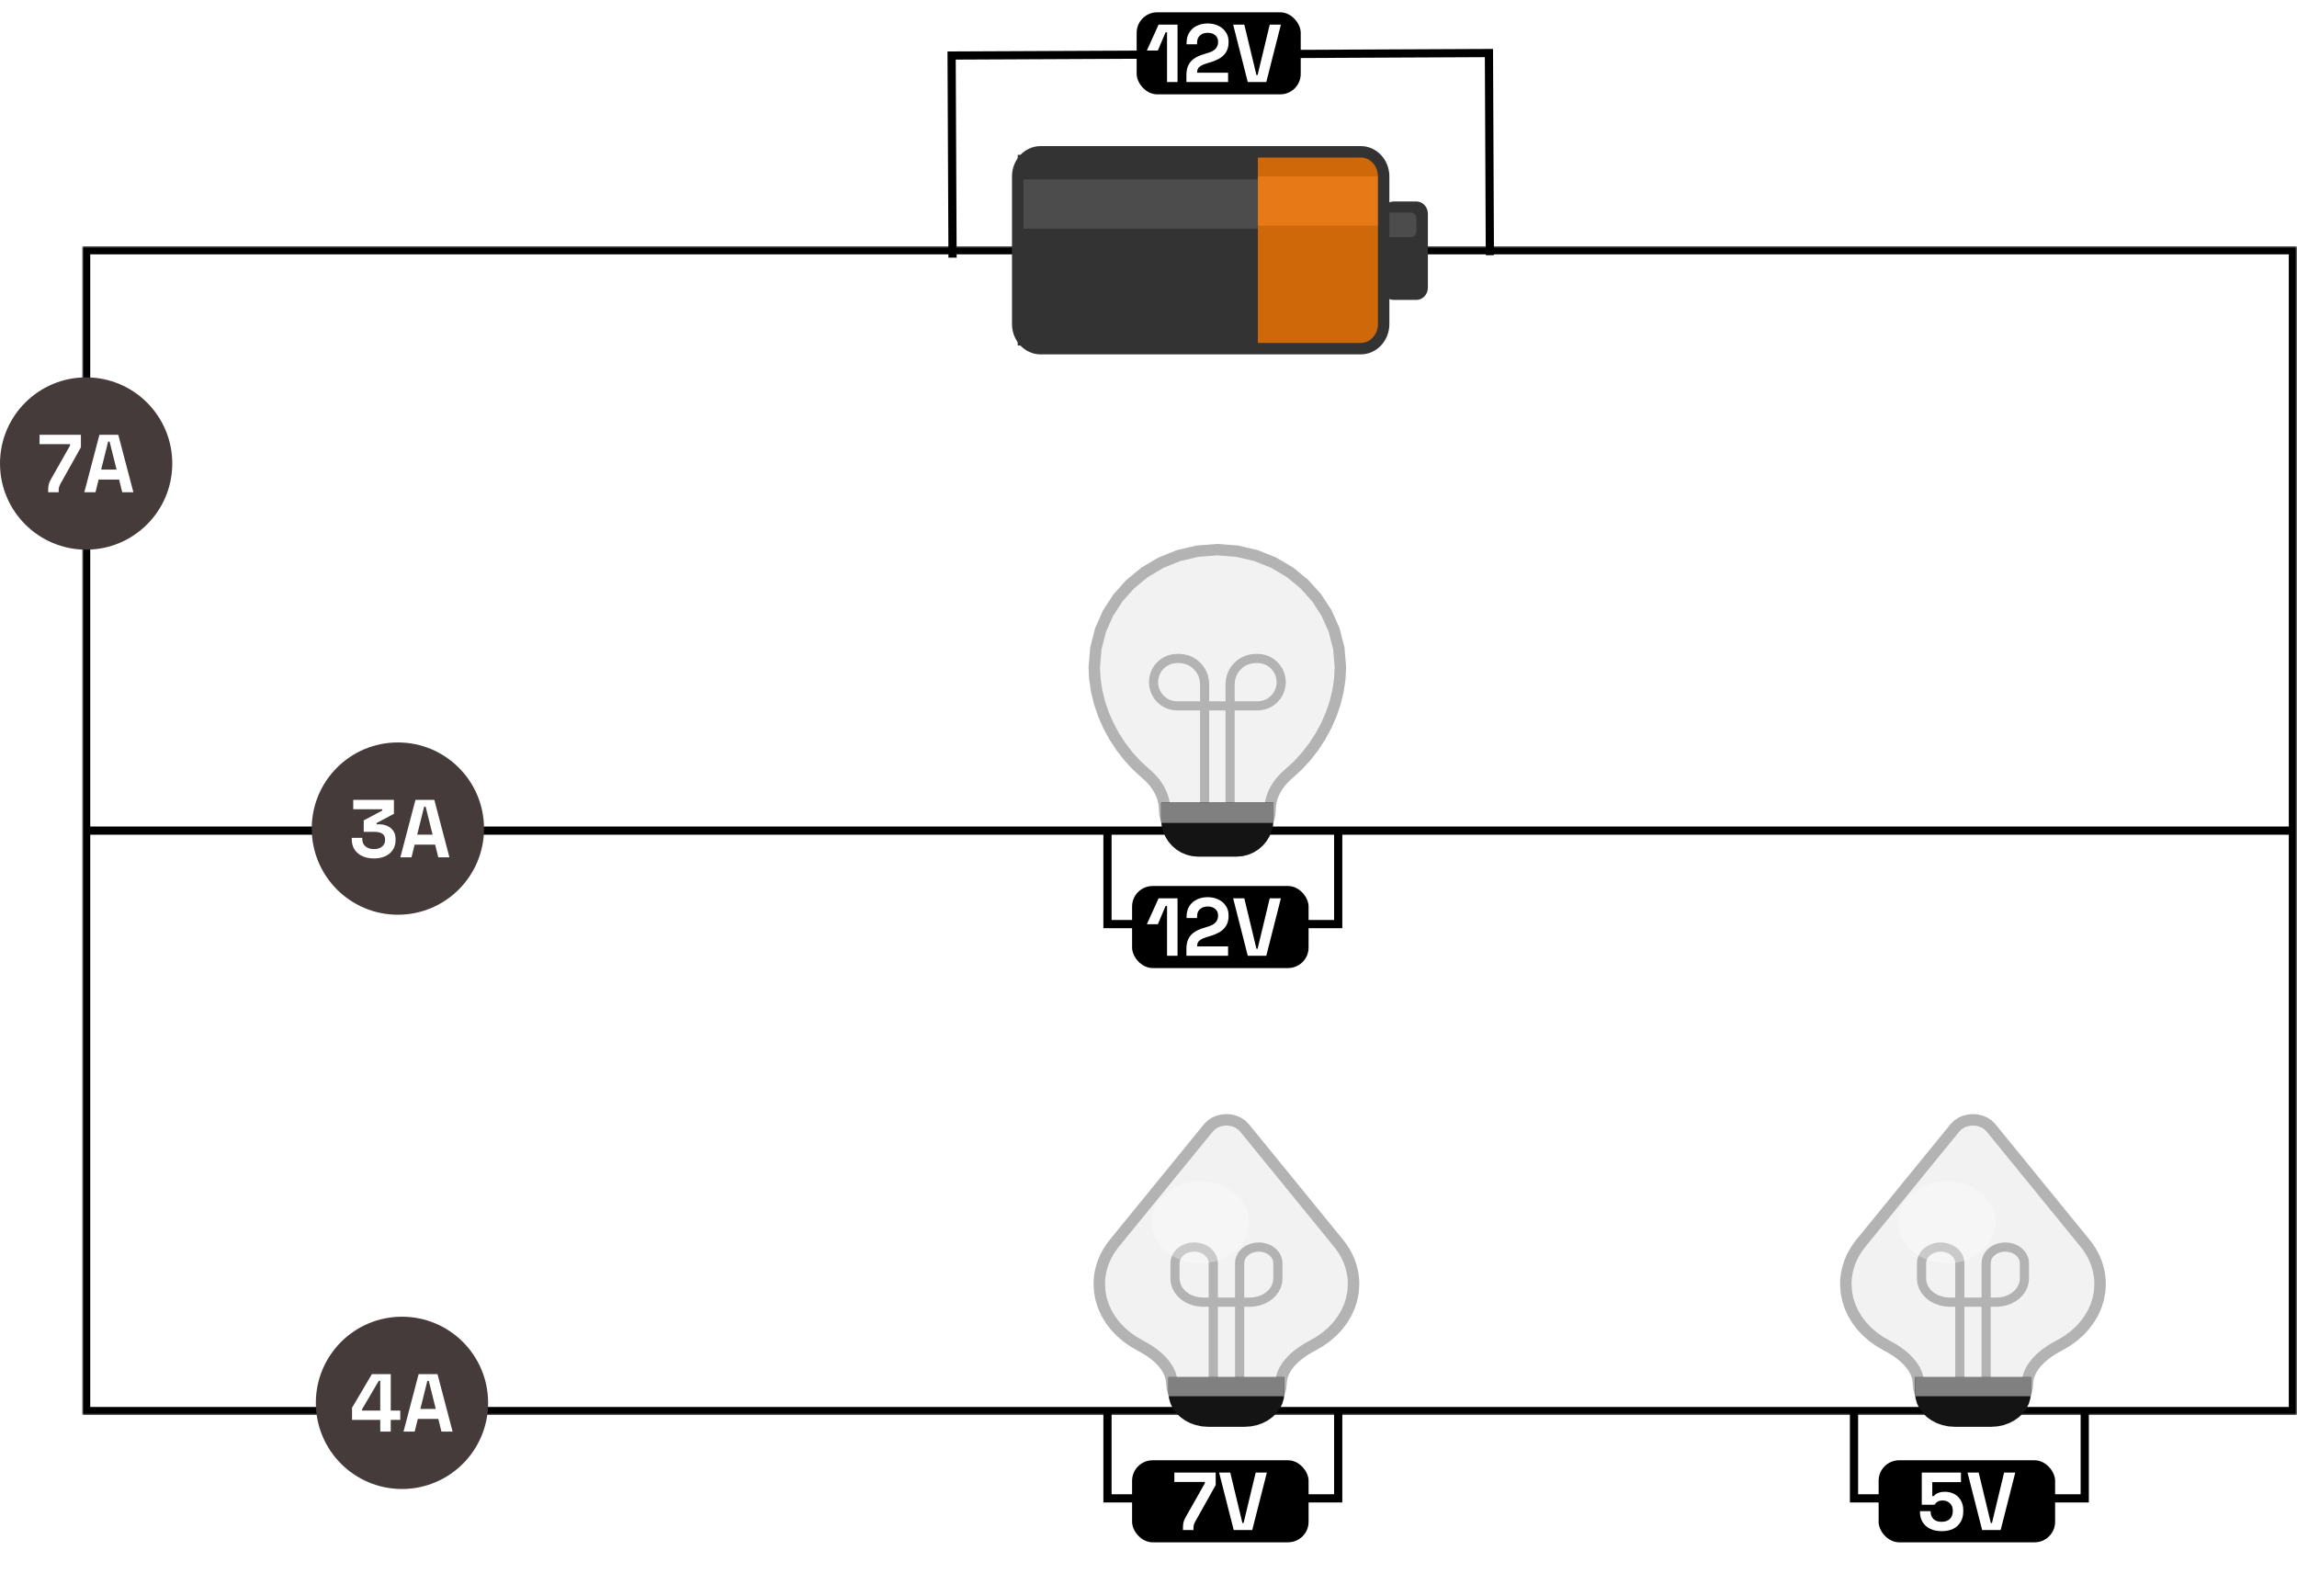 <svg width="560" height="389" viewBox="0 0 560 389" fill="none" xmlns="http://www.w3.org/2000/svg">
<g clip-path="url(#clip0_159_231)">
<mask id="mask0_159_231" style="mask-type:luminance" maskUnits="userSpaceOnUse" x="20" y="60" width="540" height="285">
<path d="M560 60H20V345H560V60Z" fill="white"/>
</mask>
<g mask="url(#mask0_159_231)">
<path d="M21 202.5V344H559V202.5M21 202.5V61H559V202.5M21 202.5H559" stroke="black" stroke-width="2"/>
</g>
</g>
<path d="M331.754 84.989H253.689C250.609 84.989 248.113 82.304 248.113 78.991V42.999C248.113 39.686 250.609 37 253.689 37H331.754C334.834 37 337.33 39.686 337.33 42.999V78.991C337.33 82.304 334.834 84.989 331.754 84.989Z" fill="#CE6809"/>
<path d="M248.113 84.239H306.662V37.749H248.113V84.239Z" fill="#333333"/>
<path d="M306.662 54.995H337.33V42.998H306.662V54.995Z" fill="#E77A16"/>
<path d="M248.113 55.741H306.662V43.744H248.113V55.741Z" fill="#4C4C4C"/>
<path d="M345.325 73.112H339.748C338.209 73.112 336.96 71.77 336.96 70.113V52.117C336.96 50.461 338.209 49.118 339.748 49.118H345.325C346.864 49.118 348.113 50.461 348.113 52.117V70.113C348.113 71.77 346.864 73.112 345.325 73.112Z" fill="#333333"/>
<path d="M343.931 57.812H338.354C337.585 57.812 336.96 57.14 336.96 56.312V53.313C336.96 52.484 337.585 51.813 338.354 51.813H343.931C344.7 51.813 345.325 52.484 345.325 53.313V56.312C345.325 57.14 344.7 57.812 343.931 57.812Z" fill="#4C4C4C"/>
<path d="M331.754 85H253.689C250.609 85 248.113 82.314 248.113 79.001V43.009C248.113 39.696 250.609 37.011 253.689 37.011H331.754C334.834 37.011 337.33 39.696 337.33 43.009V79.001C337.33 82.314 334.834 85 331.754 85Z" stroke="#333333" stroke-width="2.785"/>
<path d="M363.224 62.207L362.997 12.932L232 13.535L232.227 62.81" stroke="black" stroke-width="2"/>
<rect x="277.113" y="3" width="40" height="20" rx="5" fill="black"/>
<path d="M284.519 20V7.88H284.159L282.279 12.32H279.599L282.459 6H287.079V20H284.519ZM289.242 20V18.32C289.242 17.347 289.402 16.54 289.722 15.9C290.042 15.247 290.502 14.713 291.102 14.3C291.716 13.873 292.462 13.527 293.342 13.26L294.682 12.84C295.176 12.68 295.589 12.487 295.922 12.26C296.256 12.02 296.509 11.733 296.682 11.4C296.869 11.067 296.962 10.687 296.962 10.26V10.18C296.962 9.513 296.736 8.987 296.282 8.6C295.829 8.2 295.209 8 294.422 8C293.649 8 293.022 8.213 292.542 8.64C292.076 9.053 291.842 9.653 291.842 10.44V10.8H289.282V10.48C289.282 9.467 289.509 8.607 289.962 7.9C290.416 7.193 291.029 6.653 291.802 6.28C292.589 5.907 293.462 5.72 294.422 5.72C295.382 5.72 296.249 5.907 297.022 6.28C297.796 6.64 298.402 7.153 298.842 7.82C299.296 8.473 299.522 9.247 299.522 10.14V10.34C299.522 11.233 299.336 11.993 298.962 12.62C298.602 13.233 298.109 13.74 297.482 14.14C296.856 14.527 296.142 14.847 295.342 15.1L294.062 15.5C293.489 15.673 293.042 15.867 292.722 16.08C292.402 16.28 292.176 16.507 292.042 16.76C291.922 17 291.862 17.293 291.862 17.64V17.72H299.402V20H289.242ZM304.197 20L300.637 6H303.357L306.317 18.3H306.597L309.557 6H312.277L308.717 20H304.197Z" fill="white"/>
<circle cx="98" cy="342" r="21" fill="#463B3B"/>
<path d="M92.705 349V346.16H85.825V343.2L90.665 335H95.265V343.88H97.585V346.16H95.265V349H92.705ZM88.265 343.88H92.705V336.64H92.345L88.265 343.56V343.88ZM98.379 349L102.06 335H106.66L110.34 349H107.62L106.86 345.92H101.86L101.1 349H98.379ZM102.48 343.48H106.24L104.54 336.66H104.18L102.48 343.48Z" fill="white"/>
<circle cx="97" cy="202" r="21" fill="#463B3B"/>
<path d="M91.158 209.28C90.105 209.28 89.171 209.093 88.358 208.72C87.545 208.347 86.905 207.813 86.438 207.12C85.985 206.413 85.758 205.58 85.758 204.62V204.26H88.318V204.54C88.318 205.287 88.578 205.887 89.098 206.34C89.618 206.78 90.305 207 91.158 207C92.025 207 92.692 206.793 93.158 206.38C93.638 205.967 93.878 205.447 93.878 204.82V204.62C93.878 204.193 93.772 203.847 93.558 203.58C93.345 203.313 93.058 203.12 92.698 203C92.338 202.867 91.931 202.8 91.478 202.8H88.678V200L93.198 197.6V197.28H86.118V195H96.038V198.4L91.818 200.64V200.96H92.558C93.185 200.96 93.791 201.087 94.378 201.34C94.978 201.593 95.472 201.987 95.858 202.52C96.245 203.04 96.438 203.72 96.438 204.56V204.8C96.438 205.707 96.218 206.5 95.778 207.18C95.338 207.847 94.718 208.367 93.918 208.74C93.132 209.1 92.212 209.28 91.158 209.28ZM97.606 209L101.286 195H105.886L109.566 209H106.846L106.086 205.92H101.086L100.326 209H97.606ZM101.706 203.48H105.466L103.766 196.66H103.406L101.706 203.48Z" fill="white"/>
<circle cx="21" cy="113" r="21" fill="#463B3B"/>
<path d="M11.745 120V119.48C11.745 118.96 11.785 118.52 11.865 118.16C11.945 117.787 12.118 117.367 12.385 116.9L17.085 108.6V108.28H9.645V106H19.725V109.04L14.765 117.9C14.592 118.207 14.472 118.48 14.405 118.72C14.338 118.96 14.305 119.253 14.305 119.6V120H11.745ZM20.559 120L24.239 106H28.839L32.519 120H29.799L29.039 116.92H24.039L23.279 120H20.559ZM24.659 114.48H28.419L26.719 107.66H26.359L24.659 114.48Z" fill="white"/>
<path d="M452 343.266V365.284H508.25V343.266" stroke="black" stroke-width="2"/>
<rect x="458" y="356" width="43.027" height="20" rx="5" fill="black"/>
<path d="M473.382 373.28C472.289 373.28 471.342 373.087 470.542 372.7C469.756 372.313 469.149 371.767 468.722 371.06C468.296 370.353 468.082 369.533 468.082 368.6V368.4H470.682V368.58C470.682 369.247 470.902 369.82 471.342 370.3C471.796 370.767 472.462 371 473.342 371C474.222 371 474.896 370.767 475.362 370.3C475.842 369.82 476.082 369.2 476.082 368.44V368.24C476.082 367.493 475.842 366.9 475.362 366.46C474.896 366.02 474.309 365.8 473.602 365.8C473.216 365.8 472.896 365.853 472.642 365.96C472.389 366.067 472.182 366.2 472.022 366.36C471.862 366.52 471.729 366.68 471.622 366.84H468.522V359H478.082V361.32H471.082V364.74H471.442C471.576 364.567 471.756 364.4 471.982 364.24C472.209 364.08 472.502 363.947 472.862 363.84C473.222 363.733 473.649 363.68 474.142 363.68C474.969 363.68 475.722 363.853 476.402 364.2C477.082 364.547 477.622 365.06 478.022 365.74C478.436 366.407 478.642 367.233 478.642 368.22V368.46C478.642 369.447 478.429 370.3 478.002 371.02C477.589 371.74 476.989 372.3 476.202 372.7C475.416 373.087 474.476 373.28 473.382 373.28ZM483.234 373L479.674 359H482.394L485.354 371.3H485.634L488.594 359H491.314L487.754 373H483.234Z" fill="white"/>
<path d="M453.662 303.099L452.98 303.993L452.365 304.916L451.819 305.866L451.343 306.84L450.937 307.835L450.602 308.85L450.34 309.88L450.152 310.923L450.038 311.976L450 313.038L450.118 314.914L450.463 316.734L451.023 318.486L451.787 320.161L452.743 321.748L453.878 323.239L455.181 324.622L456.639 325.887L458.241 327.025L459.974 328.025L461.179 328.69L462.341 329.421L463.44 330.217L464.456 331.075L465.369 331.992L466.161 332.967L466.811 333.996L467.3 335.079L467.607 336.212L467.714 337.392L467.817 338.468L468.116 339.488L468.595 340.439L469.236 341.308L470.024 342.08L470.943 342.743L471.976 343.282L473.108 343.684L474.321 343.935L475.6 344.022H486.4L487.679 343.935L488.892 343.684L490.024 343.282L491.057 342.743L491.976 342.08L492.764 341.308L493.405 340.439L493.884 339.488L494.182 338.468L494.286 337.392L494.393 336.212L494.7 335.079L495.189 333.996L495.839 332.967L496.631 331.992L497.544 331.075L498.56 330.217L499.659 329.421L500.821 328.69L502.026 328.025L503.759 327.025L505.361 325.887L506.819 324.622L508.122 323.239L509.257 321.748L510.213 320.161L510.977 318.486L511.537 316.734L511.882 314.914L512 313.038L511.962 311.976L511.848 310.923L511.66 309.88L511.398 308.85L511.063 307.835L510.657 306.84L510.181 305.866L509.635 304.916L509.02 303.993L508.338 303.099L485.384 274.942L484.682 274.243L483.864 273.699L482.958 273.311L481.994 273.078L481 273L480.006 273.078L479.042 273.311L478.136 273.699L477.318 274.243L476.616 274.942L453.662 303.099Z" fill="#F2F2F2" stroke="#B3B3B3" stroke-width="2.791"/>
<path d="M477.794 338.329V307.934L477.732 307.298L477.556 306.695L477.273 306.132L476.893 305.618L476.427 305.161L475.884 304.769L475.273 304.451L474.603 304.213L473.885 304.064L473.129 304.013L472.372 304.064L471.655 304.213L470.985 304.451L470.374 304.77L469.831 305.162L469.365 305.618L468.985 306.132L468.703 306.695L468.526 307.298L468.465 307.934V311.707L468.554 312.638L468.813 313.522L469.227 314.345L469.783 315.098L470.465 315.767L471.261 316.341L472.156 316.808L473.136 317.156L474.187 317.373L475.295 317.448L474.8 317.456H487.2L486.714 317.448L487.822 317.373L488.873 317.156L489.853 316.808L490.747 316.341L491.543 315.767L492.226 315.098L492.781 314.345L493.195 313.522L493.454 312.638L493.544 311.707V307.934L493.483 307.298L493.306 306.695L493.023 306.132L492.644 305.618L492.178 305.162L491.634 304.77L491.023 304.451L490.354 304.213L489.636 304.064L488.88 304.013L488.123 304.064L487.405 304.213L486.736 304.451L486.125 304.769L485.581 305.161L485.115 305.618L484.736 306.132L484.453 306.695L484.276 307.298L484.215 307.934V338.329" stroke="#B3B3B3" stroke-width="2.233"/>
<path d="M467.715 336.576H494.286V339.554L494.17 340.762L493.835 341.908L493.298 342.976L492.577 343.952L491.692 344.819L490.66 345.563L489.499 346.169L488.229 346.62L486.866 346.903L485.429 347H476.572L475.135 346.903L473.772 346.62L472.501 346.169L471.341 345.563L470.309 344.819L469.424 343.952L468.703 342.976L468.166 341.908L467.831 340.762L467.715 339.554V336.576Z" fill="#141414" stroke="#141414" stroke-width="1.675"/>
<path d="M467.715 336.576H494.286V339.554H467.715V336.576Z" fill="#808080" stroke="#808080" stroke-width="1.675"/>
<path d="M474.653 287.989C481.226 287.989 486.554 292.468 486.554 297.994C486.554 303.519 481.226 307.999 474.653 307.999C468.079 307.999 462.751 303.519 462.751 297.994C462.751 292.468 468.079 287.989 474.653 287.989Z" fill="white" fill-opacity="0.3"/>
<path d="M270 343.266V365.284H326.25V343.266" stroke="black" stroke-width="2"/>
<rect x="276" y="356" width="43.027" height="20" rx="5" fill="black"/>
<path d="M288.401 373V372.48C288.401 371.96 288.441 371.52 288.521 371.16C288.601 370.787 288.775 370.367 289.041 369.9L293.741 361.6V361.28H286.301V359H296.381V362.04L291.421 370.9C291.248 371.207 291.128 371.48 291.061 371.72C290.995 371.96 290.961 372.253 290.961 372.6V373H288.401ZM300.775 373L297.215 359H299.935L302.895 371.3H303.175L306.135 359H308.855L305.295 373H300.775Z" fill="white"/>
<path d="M271.662 303.099L270.98 303.993L270.365 304.916L269.819 305.866L269.343 306.84L268.937 307.835L268.602 308.85L268.34 309.88L268.152 310.923L268.038 311.976L268 313.038L268.118 314.914L268.463 316.734L269.023 318.486L269.787 320.161L270.743 321.748L271.878 323.239L273.181 324.622L274.639 325.887L276.241 327.025L277.974 328.025L279.179 328.69L280.341 329.421L281.44 330.217L282.456 331.075L283.369 331.992L284.161 332.967L284.811 333.996L285.3 335.079L285.607 336.212L285.714 337.392L285.817 338.468L286.116 339.488L286.595 340.439L287.236 341.308L288.024 342.08L288.943 342.743L289.976 343.282L291.108 343.684L292.321 343.935L293.6 344.022H304.4L305.679 343.935L306.892 343.684L308.024 343.282L309.057 342.743L309.976 342.08L310.764 341.308L311.405 340.439L311.884 339.488L312.182 338.468L312.286 337.392L312.393 336.212L312.7 335.079L313.189 333.996L313.839 332.967L314.631 331.992L315.544 331.075L316.56 330.217L317.659 329.421L318.821 328.69L320.026 328.025L321.759 327.025L323.361 325.887L324.819 324.622L326.122 323.239L327.257 321.748L328.213 320.161L328.977 318.486L329.537 316.734L329.882 314.914L330 313.038L329.962 311.976L329.848 310.923L329.66 309.88L329.398 308.85L329.063 307.835L328.657 306.84L328.181 305.866L327.635 304.916L327.02 303.993L326.338 303.099L303.384 274.942L302.682 274.243L301.864 273.699L300.958 273.311L299.994 273.078L299 273L298.006 273.078L297.042 273.311L296.136 273.699L295.318 274.243L294.616 274.942L271.662 303.099Z" fill="#F2F2F2" stroke="#B3B3B3" stroke-width="2.791"/>
<path d="M295.794 338.329V307.934L295.732 307.298L295.556 306.695L295.273 306.132L294.893 305.618L294.427 305.161L293.884 304.769L293.273 304.451L292.603 304.213L291.885 304.064L291.129 304.013L290.372 304.064L289.655 304.213L288.985 304.451L288.374 304.77L287.831 305.162L287.365 305.618L286.985 306.132L286.703 306.695L286.526 307.298L286.465 307.934V311.707L286.554 312.638L286.813 313.522L287.227 314.345L287.783 315.098L288.465 315.767L289.261 316.341L290.156 316.808L291.136 317.156L292.187 317.373L293.295 317.448L292.8 317.456H305.2L304.714 317.448L305.822 317.373L306.873 317.156L307.853 316.808L308.747 316.341L309.543 315.767L310.226 315.098L310.781 314.345L311.195 313.522L311.454 312.638L311.544 311.707V307.934L311.483 307.298L311.306 306.695L311.023 306.132L310.644 305.618L310.178 305.162L309.634 304.77L309.023 304.451L308.354 304.213L307.636 304.064L306.88 304.013L306.123 304.064L305.405 304.213L304.736 304.451L304.125 304.769L303.581 305.161L303.115 305.618L302.736 306.132L302.453 306.695L302.276 307.298L302.215 307.934V338.329" stroke="#B3B3B3" stroke-width="2.233"/>
<path d="M285.715 336.576H312.286V339.554L312.17 340.762L311.835 341.908L311.298 342.976L310.577 343.952L309.692 344.819L308.66 345.563L307.499 346.169L306.229 346.62L304.866 346.903L303.429 347H294.572L293.135 346.903L291.772 346.62L290.501 346.169L289.341 345.563L288.309 344.819L287.424 343.952L286.703 342.976L286.166 341.908L285.831 340.762L285.715 339.554V336.576Z" fill="#141414" stroke="#141414" stroke-width="1.675"/>
<path d="M285.715 336.576H312.286V339.554H285.715V336.576Z" fill="#808080" stroke="#808080" stroke-width="1.675"/>
<path d="M292.653 287.989C299.226 287.989 304.554 292.468 304.554 297.994C304.554 303.519 299.226 307.999 292.653 307.999C286.079 307.999 280.751 303.519 280.751 297.994C280.751 292.468 286.079 287.989 292.653 287.989Z" fill="white" fill-opacity="0.3"/>
<path d="M270 203.266V225.284H326.25V203.266" stroke="black" stroke-width="2"/>
<rect x="276" y="216" width="43.027" height="20" rx="5" fill="black"/>
<path d="M284.519 233V220.88H284.159L282.279 225.32H279.599L282.459 219H287.079V233H284.519ZM289.242 233V231.32C289.242 230.347 289.402 229.54 289.722 228.9C290.042 228.247 290.502 227.713 291.102 227.3C291.716 226.873 292.462 226.527 293.342 226.26L294.682 225.84C295.176 225.68 295.589 225.487 295.922 225.26C296.256 225.02 296.509 224.733 296.682 224.4C296.869 224.067 296.962 223.687 296.962 223.26V223.18C296.962 222.513 296.736 221.987 296.282 221.6C295.829 221.2 295.209 221 294.422 221C293.649 221 293.022 221.213 292.542 221.64C292.076 222.053 291.842 222.653 291.842 223.44V223.8H289.282V223.48C289.282 222.467 289.509 221.607 289.962 220.9C290.416 220.193 291.029 219.653 291.802 219.28C292.589 218.907 293.462 218.72 294.422 218.72C295.382 218.72 296.249 218.907 297.022 219.28C297.796 219.64 298.402 220.153 298.842 220.82C299.296 221.473 299.522 222.247 299.522 223.14V223.34C299.522 224.233 299.336 224.993 298.962 225.62C298.602 226.233 298.109 226.74 297.482 227.14C296.856 227.527 296.142 227.847 295.342 228.1L294.062 228.5C293.489 228.673 293.042 228.867 292.722 229.08C292.402 229.28 292.176 229.507 292.042 229.76C291.922 230 291.862 230.293 291.862 230.64V230.72H299.402V233H289.242ZM304.197 233L300.637 219H303.357L306.317 231.3H306.597L309.557 219H312.277L308.717 233H304.197Z" fill="white"/>
<path d="M309.64 197.39L309.697 196.365L309.862 195.364L310.127 194.391L310.486 193.449L310.932 192.54L311.457 191.67L312.054 190.84L312.715 190.054L313.435 189.316L314.204 188.628L316.407 186.618L318.437 184.413L320.28 182.038L321.922 179.517L323.35 176.874L324.549 174.133L325.506 171.317L326.206 168.451L326.637 165.559L326.783 162.665L326.391 158.016L325.254 153.605L323.435 149.492L320.995 145.736L317.997 142.396L314.501 139.531L310.57 137.2L306.266 135.461L301.649 134.375L296.783 134L291.917 134.375L287.301 135.461L282.997 137.2L279.066 139.531L275.57 142.396L272.572 145.736L270.132 149.492L268.313 153.605L267.176 158.016L266.783 162.665L266.93 165.559L267.36 168.451L268.061 171.317L269.018 174.133L270.217 176.874L271.645 179.517L273.287 182.038L275.13 184.413L277.16 186.618L279.362 188.628L280.132 189.316L280.851 190.054L281.513 190.84L282.11 191.67L282.635 192.54L283.081 193.449L283.44 194.391L283.705 195.364L283.87 196.365L283.926 197.39L284.021 198.578L284.297 199.704L284.738 200.754L285.33 201.714L286.057 202.567L286.904 203.298L287.857 203.894L288.901 204.337L290.02 204.615L291.2 204.711H302.367L303.546 204.615L304.666 204.337L305.709 203.894L306.662 203.298L307.51 202.567L308.237 201.714L308.829 200.754L309.27 199.704L309.545 198.578L309.64 197.39Z" fill="#F2F2F2" stroke="#B3B3B3" stroke-width="2.785"/>
<path d="M293.681 198.426V166.799L293.599 165.782L293.363 164.818L292.985 163.918L292.479 163.097L291.856 162.367L291.131 161.74L290.314 161.23L289.421 160.85L288.462 160.613L287.452 160.531L286.961 160.531L286.03 160.606L285.148 160.825L284.325 161.175L283.573 161.645L282.904 162.222L282.331 162.895L281.865 163.651L281.517 164.48L281.299 165.368L281.224 166.305L281.299 167.241L281.517 168.129L281.865 168.958L282.331 169.714L282.905 170.387L283.573 170.964L284.325 171.434L285.148 171.784L286.031 172.003L286.961 172.078L287.834 172.078L287.775 172.086H305.794L305.742 172.078L306.614 172.078L307.545 172.003L308.427 171.784L309.251 171.434L310.002 170.964L310.671 170.387L311.244 169.714L311.711 168.958L312.058 168.129L312.276 167.241L312.351 166.305L312.276 165.368L312.059 164.48L311.711 163.651L311.244 162.895L310.671 162.222L310.002 161.645L309.251 161.175L308.428 160.825L307.545 160.606L306.614 160.531L306.123 160.531L305.113 160.613L304.154 160.85L303.261 161.23L302.445 161.74L301.719 162.367L301.096 163.097L300.59 163.918L300.212 164.818L299.976 165.782L299.895 166.799V198.426" stroke="#B3B3B3" stroke-width="2.228"/>
<path d="M283.927 196.489H309.641V199.778L309.534 201.112L309.224 202.377L308.729 203.556L308.065 204.634L307.248 205.592L306.296 206.414L305.226 207.082L304.054 207.581L302.796 207.892L301.471 208H292.096L290.771 207.892L289.514 207.581L288.342 207.082L287.271 206.414L286.319 205.592L285.503 204.634L284.839 203.556L284.343 202.377L284.034 201.112L283.927 199.778V196.489Z" fill="#141414" stroke="#141414" stroke-width="1.671"/>
<path d="M283.927 196.493H309.641V199.782H283.927V196.493Z" fill="#808080" stroke="#808080" stroke-width="1.671"/>
<defs>
<clipPath id="clip0_159_231">
<rect width="540" height="285" fill="white" transform="translate(20 60)"/>
</clipPath>
</defs>
</svg>
